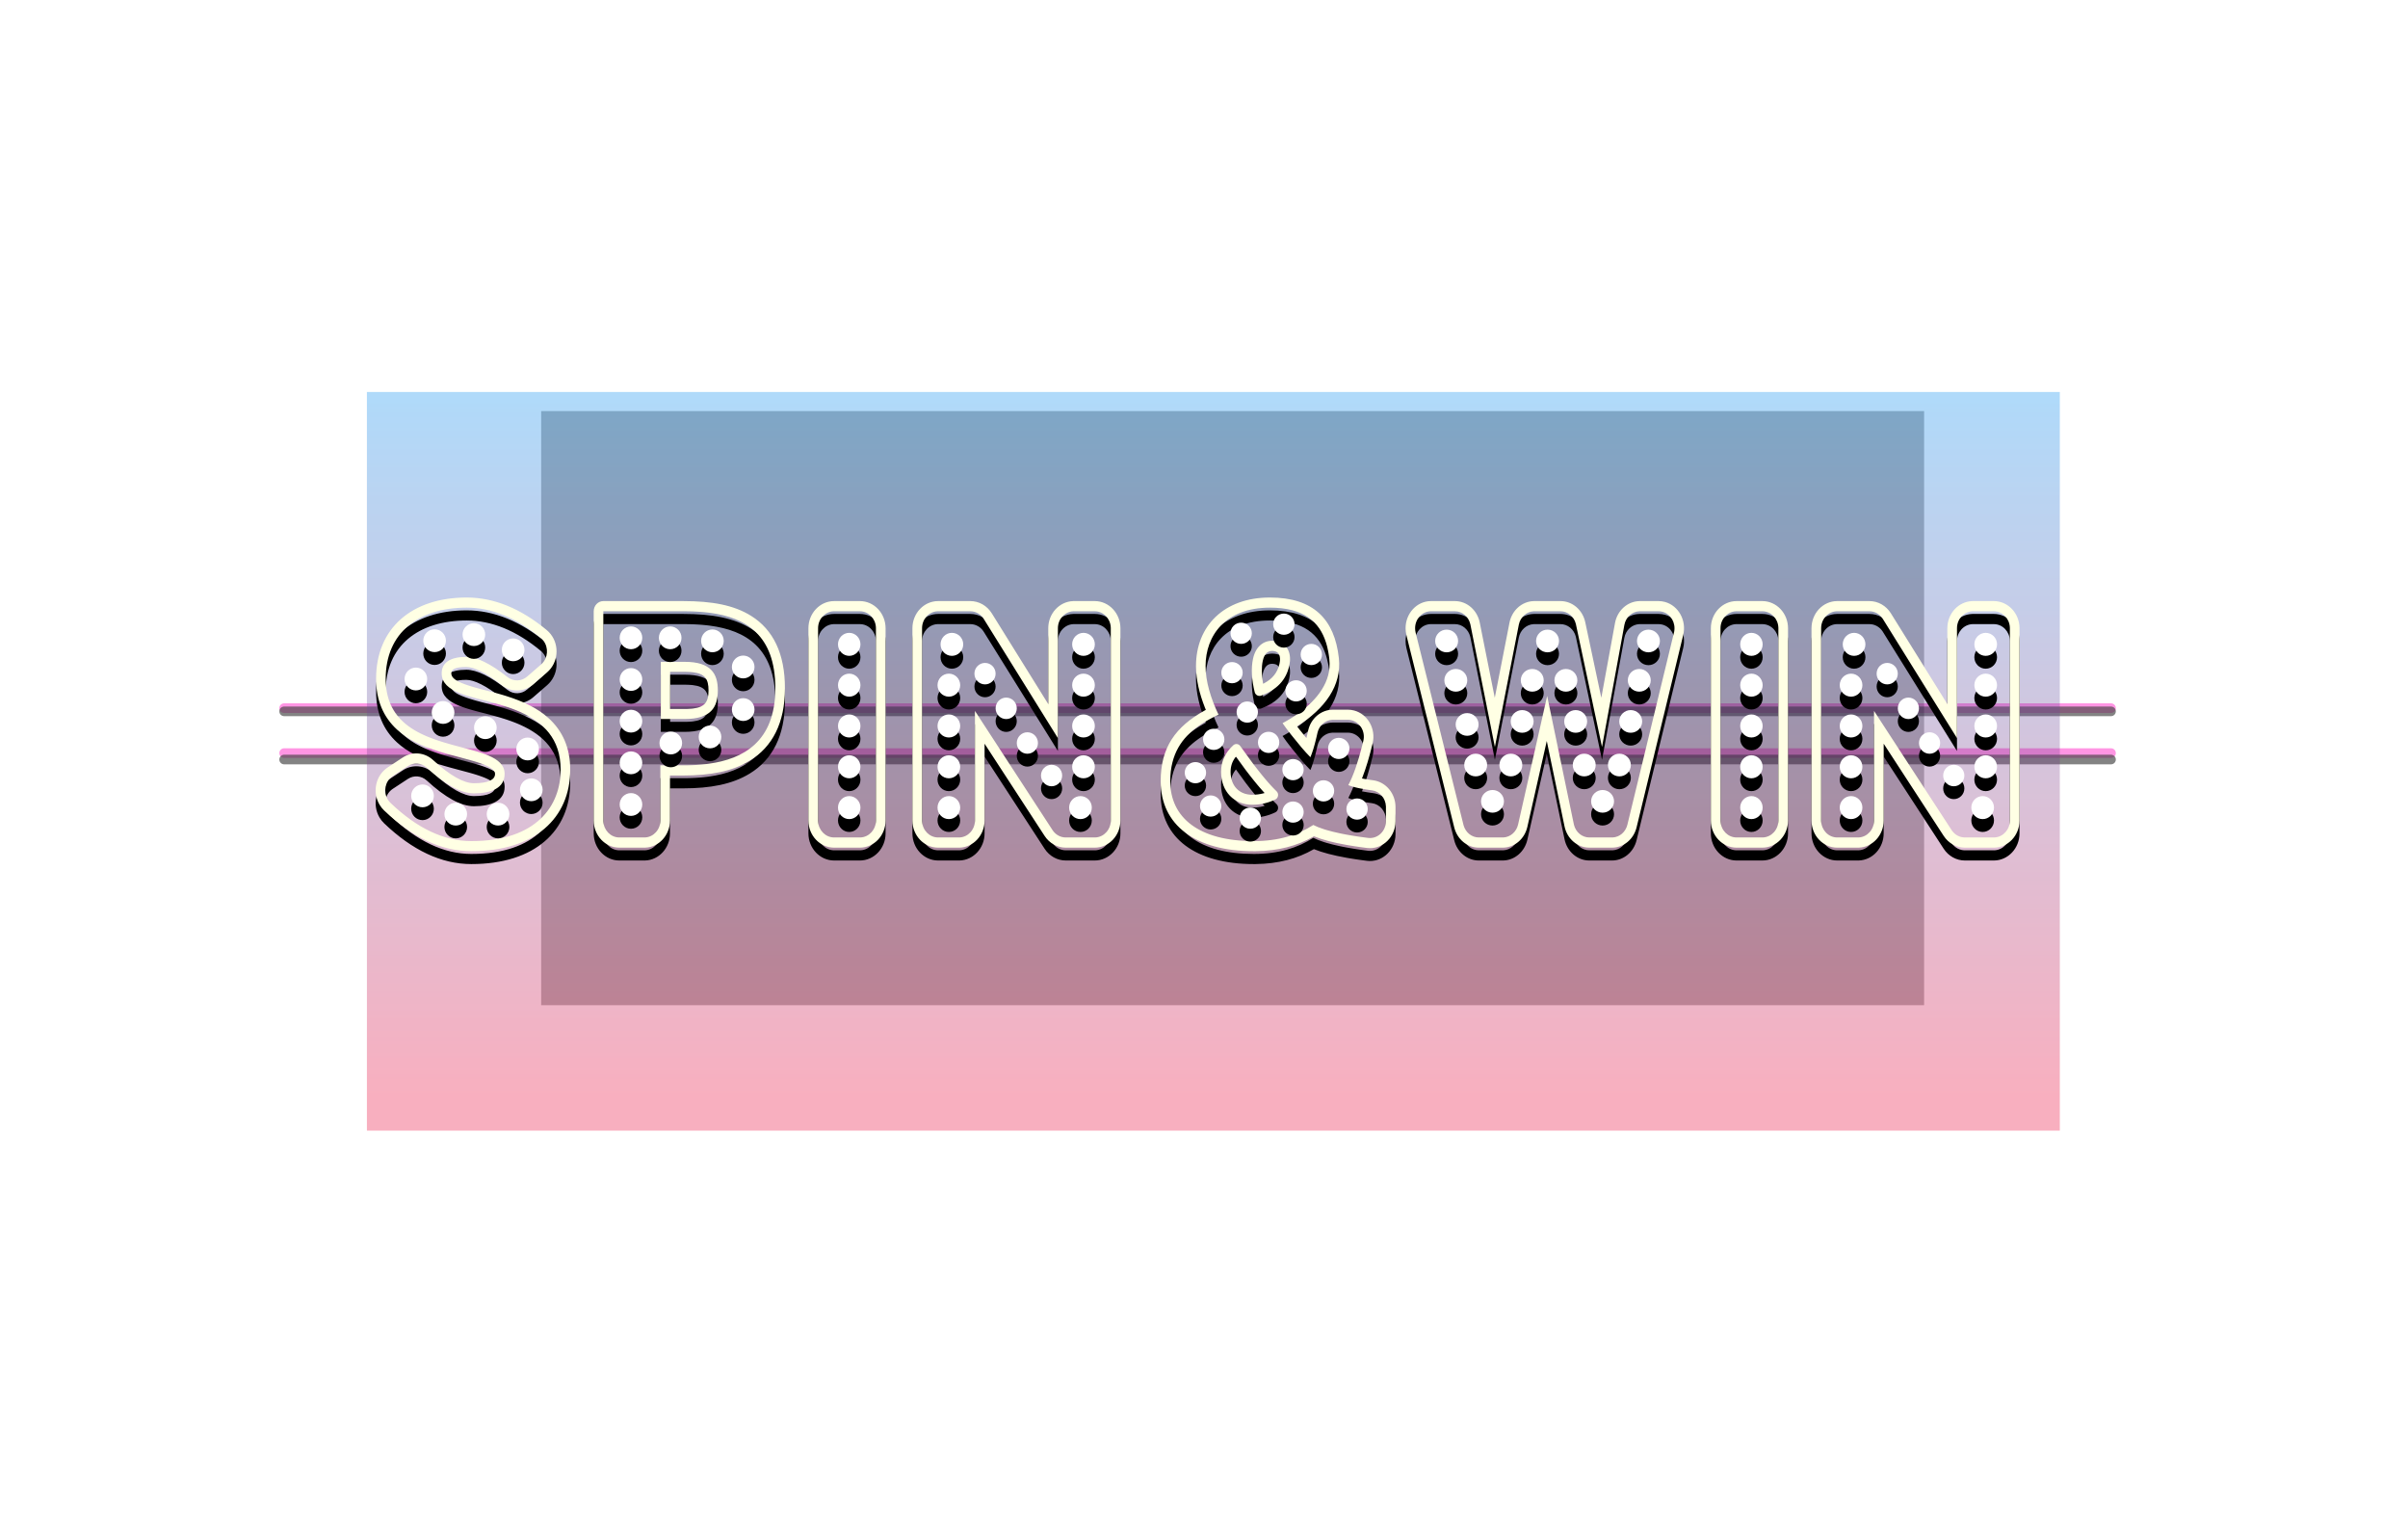 <?xml version="1.0" encoding="UTF-8"?>
<svg width="375px" height="238px" viewBox="0 0 375 238" version="1.1" xmlns="http://www.w3.org/2000/svg" xmlns:xlink="http://www.w3.org/1999/xlink">
    <title>Group 2</title>
    <defs>
        <filter x="-28.3%" y="-66.0%" width="156.7%" height="231.9%" filterUnits="objectBoundingBox" id="filter-1">
            <feGaussianBlur stdDeviation="20.341" in="SourceGraphic"></feGaussianBlur>
        </filter>
        <linearGradient x1="50%" y1="0.837%" x2="50%" y2="95.17%" id="linearGradient-2">
            <stop stop-color="#0188EE" offset="0%"></stop>
            <stop stop-color="#E90033" offset="100%"></stop>
        </linearGradient>
        <filter x="-23.1%" y="-53.1%" width="146.3%" height="206.1%" filterUnits="objectBoundingBox" id="filter-3">
            <feGaussianBlur stdDeviation="20.341" in="SourceGraphic"></feGaussianBlur>
        </filter>
        <path d="M29.18,32 C20.672,32 15.071,36.743 15.071,44.651 C15.071,48 16.204,50.614 18.323,52.557 C19.982,54.078 22.096,55.105 24.979,55.999 L25.294,56.095 L25.821,56.251 L26.443,56.427 L26.796,56.524 L28.81,57.064 L29.375,57.215 L29.73,57.313 L30.227,57.457 L30.536,57.55 L30.969,57.688 L31.363,57.823 L31.606,57.911 L31.832,57.998 L32.044,58.084 C32.077,58.098 32.111,58.113 32.143,58.127 L32.332,58.212 L32.506,58.296 L32.666,58.38 L32.811,58.463 C33.366,58.794 33.594,59.117 33.594,59.464 C33.594,60.346 32.591,60.915 30.298,60.915 C28.741,60.915 26.592,59.743 23.943,57.304 C22.625,56.091 20.714,55.929 19.231,56.904 L16.878,58.452 C15.013,59.678 14.44,62.272 15.6,64.245 C15.795,64.578 16.034,64.88 16.309,65.143 C20.708,69.355 25.246,71.5 29.896,71.5 C39.813,71.5 45.302,66.313 45.302,58.801 C45.302,55.405 44.107,52.737 41.891,50.747 C40.218,49.245 38.093,48.202 35.293,47.324 L34.818,47.179 L34.196,46.997 L33.605,46.833 L32.778,46.615 L31.496,46.288 L30.934,46.138 L30.583,46.041 L30.25,45.945 L29.935,45.851 L29.637,45.758 L29.356,45.667 L29.093,45.577 L28.845,45.487 L28.614,45.399 L28.398,45.312 L28.198,45.225 L28.012,45.138 C27.983,45.124 27.953,45.109 27.925,45.095 L27.761,45.009 C27.709,44.98 27.659,44.952 27.612,44.923 L27.476,44.837 C26.98,44.507 26.779,44.173 26.779,43.8 C26.779,43.189 27.326,42.821 29.135,42.821 C30.351,42.821 32.224,43.74 34.643,45.647 C36.109,46.802 38.13,46.752 39.543,45.525 L41.72,43.636 C43.417,42.161 43.664,39.511 42.27,37.715 C42.086,37.478 41.878,37.263 41.65,37.074 C37.592,33.709 33.426,32 29.18,32 Z M29.18,33.577 C33.071,33.577 36.921,35.157 40.73,38.315 C40.872,38.433 41.002,38.568 41.117,38.716 C41.963,39.805 41.843,41.398 40.865,42.333 L40.773,42.416 L38.597,44.306 C37.714,45.073 36.45,45.104 35.534,44.382 C32.88,42.29 30.747,41.244 29.135,41.244 C26.585,41.244 25.287,42.143 25.287,43.8 C25.287,45.305 26.381,46.192 28.041,46.862 L28.316,46.969 L28.599,47.072 C28.647,47.089 28.696,47.106 28.744,47.123 L29.041,47.222 L29.346,47.318 L29.818,47.459 L30.142,47.551 L30.807,47.732 L31.311,47.863 L32.141,48.074 L32.99,48.296 L33.678,48.485 L34.197,48.633 L34.544,48.737 L35.065,48.899 L35.411,49.012 L35.756,49.129 L36.1,49.251 L36.442,49.378 C36.498,49.4 36.555,49.422 36.612,49.444 L36.95,49.578 L37.285,49.719 L37.617,49.865 C41.024,51.407 43.811,53.931 43.811,58.801 C43.811,64.386 40.097,69.923 29.896,69.923 C25.647,69.923 21.452,67.939 17.31,63.973 C17.138,63.809 16.989,63.62 16.867,63.412 C16.163,62.214 16.48,60.65 17.567,59.859 L17.665,59.791 L20.019,58.244 C20.946,57.634 22.14,57.736 22.963,58.494 C25.858,61.16 28.303,62.493 30.298,62.493 C33.028,62.493 35.086,61.641 35.086,59.464 C35.086,58.098 34.09,57.25 32.566,56.601 L32.3,56.492 C32.209,56.456 32.117,56.421 32.023,56.386 L31.738,56.284 L31.443,56.184 L31.141,56.087 L30.83,55.992 L30.351,55.852 L29.857,55.716 L27.511,55.089 L26.825,54.902 L26.48,54.805 C26.223,54.732 25.965,54.657 25.708,54.58 L25.244,54.437 L24.781,54.287 L24.474,54.184 L24.168,54.077 L23.864,53.966 L23.562,53.852 L23.262,53.733 C23.212,53.713 23.163,53.693 23.113,53.673 L22.817,53.547 L22.524,53.418 L22.235,53.283 L21.949,53.143 C21.901,53.12 21.854,53.096 21.807,53.071 L21.527,52.924 C21.434,52.873 21.343,52.822 21.252,52.77 L20.981,52.611 C18.431,51.069 16.562,48.701 16.562,44.651 C16.562,37.505 21.663,33.577 29.18,33.577 Z M62.884,32.556 C67.406,32.556 70.802,33.184 73.484,34.865 C76.911,37.014 78.739,40.735 78.739,46.135 C78.739,51.51 76.798,55.247 73.25,57.414 C70.531,59.073 67.126,59.713 62.884,59.713 L60.835,59.713 L60.835,66.714 C60.835,69.006 59.116,70.872 56.971,70.942 L56.847,70.944 L52.948,70.944 C50.745,70.944 48.959,69.05 48.959,66.714 L48.959,34.143 C48.959,33.267 49.629,32.556 50.455,32.556 Z M62.884,34.143 L50.455,34.143 L50.455,66.714 L50.457,66.828 C50.514,68.235 51.607,69.357 52.948,69.357 L56.847,69.357 L56.955,69.355 C58.281,69.295 59.339,68.135 59.339,66.714 L59.339,58.127 L63.08,58.126 L63.473,58.122 L63.869,58.114 L64.267,58.101 C64.334,58.099 64.4,58.096 64.467,58.093 L64.867,58.072 L65.068,58.06 L65.47,58.031 L65.872,57.996 C65.939,57.99 66.006,57.983 66.073,57.976 L66.475,57.932 L66.876,57.88 C72.217,57.145 77.243,54.472 77.243,46.135 C77.243,37.797 72.591,35.125 67.1,34.389 L66.687,34.338 L66.166,34.283 L66.062,34.273 L65.642,34.238 C65.572,34.233 65.502,34.228 65.431,34.223 L65.009,34.197 L64.797,34.186 L64.373,34.168 L63.948,34.155 L63.31,34.145 L62.884,34.143 Z M63.152,42.014 C67.201,42.014 68.29,43.841 68.29,46.465 C68.29,49.088 67.201,50.915 63.152,50.915 L59.408,50.915 L59.408,42.014 L63.152,42.014 Z M63.152,43.576 L60.859,43.576 L60.859,49.354 L63.309,49.353 L63.609,49.347 C63.804,49.34 63.988,49.33 64.161,49.315 L64.414,49.288 C66.293,49.061 66.839,48.223 66.839,46.465 C66.839,44.706 66.293,43.868 64.414,43.641 L64.161,43.615 C63.988,43.6 63.804,43.589 63.609,43.583 L63.309,43.577 L63.152,43.576 Z M90.407,32.556 L86.401,32.556 C84.189,32.556 82.396,34.45 82.396,36.786 L82.396,66.714 C82.396,69.05 84.189,70.944 86.401,70.944 L90.407,70.944 C92.619,70.944 94.412,69.05 94.412,66.714 L94.412,36.786 C94.412,34.45 92.619,32.556 90.407,32.556 Z M90.407,34.143 C91.753,34.143 92.851,35.265 92.908,36.672 L92.91,36.786 L92.91,66.714 C92.91,68.135 91.848,69.295 90.515,69.355 L90.407,69.357 L86.401,69.357 C85.055,69.357 83.957,68.235 83.9,66.828 L83.898,66.714 L83.898,36.786 C83.898,35.365 84.961,34.205 86.293,34.145 L86.401,34.143 L90.407,34.143 Z M107.611,32.556 L102.593,32.556 C100.383,32.556 98.592,34.45 98.592,36.786 L98.592,66.714 C98.592,69.05 100.383,70.944 102.593,70.944 L105.828,70.944 L105.953,70.942 C108.105,70.872 109.829,69.006 109.829,66.714 L109.829,54.759 L119.176,69.112 C119.922,70.259 121.154,70.944 122.471,70.944 L126.983,70.944 C129.192,70.944 130.984,69.05 130.984,66.714 L130.984,36.786 C130.984,34.45 129.192,32.556 126.983,32.556 L123.747,32.556 L123.623,32.558 C121.471,32.628 119.746,34.494 119.746,36.786 L119.746,48.594 L110.953,34.462 C110.213,33.272 108.957,32.556 107.611,32.556 Z M107.611,34.143 C108.412,34.143 109.163,34.548 109.632,35.229 L109.7,35.333 L121.247,53.891 L121.247,36.786 C121.247,35.365 122.308,34.205 123.639,34.145 L123.747,34.143 L126.983,34.143 C128.327,34.143 129.424,35.265 129.481,36.672 L129.483,36.786 L129.483,66.714 C129.483,68.135 128.422,69.295 127.091,69.355 L126.983,69.357 L122.471,69.357 C121.689,69.357 120.955,68.971 120.484,68.318 L120.411,68.213 L108.329,49.656 L108.329,66.714 C108.329,68.135 107.268,69.295 105.937,69.355 L105.828,69.357 L102.593,69.357 C101.248,69.357 100.151,68.235 100.094,66.828 L100.092,66.714 L100.092,36.786 C100.092,35.365 101.154,34.205 102.484,34.145 L102.593,34.143 L107.611,34.143 Z M154.264,32 C161.032,32 164.339,35.368 165.003,41.441 C165.47,45.708 162.841,49.307 158.504,52.04 L158.483,52.053 L158.672,52.295 L159.252,53.021 L159.687,53.559 L159.944,53.872 L160.016,53.583 L160.118,53.155 L160.221,52.703 C160.645,50.804 162.247,49.463 164.09,49.463 L166.407,49.463 C166.734,49.463 167.06,49.505 167.378,49.59 C169.507,50.158 170.798,52.444 170.262,54.697 C169.766,56.778 169.236,58.548 168.665,60.014 L168.601,60.174 L168.84,60.219 C169.033,60.255 169.238,60.29 169.453,60.325 L169.898,60.392 L170.131,60.425 L170.34,60.453 C172.331,60.716 173.824,62.506 173.824,64.628 L173.824,66.815 C173.824,66.982 173.815,67.148 173.797,67.313 C173.537,69.62 171.559,71.267 169.378,70.993 L168.703,70.904 L168.05,70.813 C167.835,70.782 167.625,70.751 167.418,70.719 L166.807,70.621 L166.218,70.521 C164.098,70.145 162.408,69.702 161.135,69.182 L161.117,69.175 L161.065,69.206 C158.511,70.673 155.547,71.451 152.095,71.498 L151.759,71.5 C142.704,71.5 137.253,67.458 137.253,60.6 C137.253,55.333 139.567,52.121 144.102,49.593 L144.285,49.493 L144.131,49.11 C143.273,46.926 142.797,44.862 142.757,42.927 L142.754,42.664 C142.754,36.469 147.081,32 154.264,32 Z M154.264,33.577 C147.287,33.577 144.245,37.979 144.245,42.664 C144.245,45.077 145.05,47.68 146.258,50.236 L146.105,50.31 L145.8,50.46 L145.488,50.618 L145.179,50.779 L144.873,50.944 C144.822,50.972 144.772,51 144.721,51.029 L144.42,51.2 L144.122,51.377 L143.828,51.558 C143.683,51.65 143.539,51.744 143.397,51.84 L143.115,52.035 C140.603,53.818 138.744,56.336 138.744,60.6 C138.744,66.279 143.217,69.923 151.759,69.923 C155.606,69.923 158.603,68.976 161.018,67.414 C161.482,67.649 162.041,67.87 162.696,68.079 L163.062,68.192 C163.689,68.377 164.395,68.553 165.18,68.717 L165.661,68.815 L166.16,68.91 L166.678,69.002 L167.216,69.092 L167.772,69.179 L168.347,69.264 L168.942,69.346 L169.555,69.426 C170.917,69.598 172.154,68.568 172.316,67.127 C172.328,67.023 172.334,66.919 172.334,66.815 L172.334,64.628 L172.331,64.508 C172.277,63.234 171.362,62.178 170.156,62.019 L169.693,61.955 L169.253,61.888 C168.896,61.831 168.565,61.772 168.257,61.71 L167.901,61.634 C167.843,61.621 167.787,61.608 167.732,61.595 L167.411,61.515 C167.05,61.42 166.738,61.32 166.474,61.215 C167.259,59.729 167.986,57.647 168.656,54.966 L168.816,54.312 C169.151,52.904 168.345,51.475 167.014,51.12 C166.815,51.067 166.611,51.04 166.407,51.04 L164.09,51.04 L163.979,51.043 C162.874,51.095 161.928,51.917 161.672,53.065 L161.558,53.567 C161.539,53.648 161.52,53.729 161.501,53.808 L161.388,54.269 C161.35,54.418 161.313,54.563 161.276,54.703 L161.164,55.109 C161.146,55.175 161.128,55.239 161.109,55.303 L161,55.669 C160.854,56.139 160.711,56.536 160.571,56.861 C159.631,55.915 158.737,54.826 157.797,53.643 L157.476,53.24 C157.048,52.696 156.626,52.129 156.232,51.561 C156.284,51.533 156.335,51.505 156.387,51.477 L156.698,51.305 L157.009,51.126 L157.32,50.94 C157.424,50.878 157.528,50.814 157.631,50.749 L157.941,50.55 L158.249,50.345 C158.351,50.276 158.453,50.206 158.555,50.134 L158.857,49.917 C161.613,47.894 163.901,45.078 163.522,41.623 C163.517,41.573 163.512,41.524 163.506,41.475 L163.469,41.183 L163.427,40.894 C163.412,40.798 163.397,40.703 163.38,40.608 L163.328,40.326 C163.292,40.139 163.252,39.954 163.208,39.772 L163.14,39.501 C163.116,39.411 163.091,39.322 163.065,39.233 L162.984,38.97 C161.966,35.794 159.552,33.577 154.264,33.577 Z M148.561,55.001 C148.885,54.706 149.379,54.759 149.639,55.116 L151.633,57.86 L151.997,58.334 L152.513,58.996 L152.84,59.407 L153.155,59.796 L153.46,60.163 L153.756,60.512 L154.045,60.844 L154.329,61.16 C154.376,61.212 154.422,61.263 154.469,61.313 L154.747,61.61 L155.025,61.895 C155.117,61.988 155.209,62.08 155.302,62.17 C155.689,62.548 155.586,63.218 155.105,63.449 C153.965,63.997 152.75,64.268 151.499,64.268 C148.717,64.268 146.657,62.236 146.657,59.141 C146.657,57.487 147.312,56.141 148.561,55.001 Z M148.973,56.771 L148.898,56.866 C148.389,57.537 148.142,58.272 148.142,59.141 C148.142,61.353 149.518,62.709 151.499,62.709 C152.093,62.709 152.676,62.637 153.242,62.489 L153.437,62.436 L153.306,62.293 C153.256,62.239 153.206,62.183 153.156,62.127 L152.851,61.784 C152.8,61.726 152.748,61.667 152.697,61.607 L152.383,61.238 C152.33,61.175 152.276,61.111 152.223,61.046 L151.895,60.647 L151.556,60.225 L151.203,59.778 C151.143,59.702 151.083,59.624 151.021,59.545 L150.646,59.058 L150.463,58.819 L148.973,56.771 Z M151.629,41.553 C152.094,39.366 153.615,38.445 155.34,38.812 C157.077,39.181 157.662,40.814 157.29,42.562 C156.797,44.881 155.319,46.361 152.918,47.272 C152.486,47.436 152.012,47.186 151.898,46.733 C151.418,44.823 151.313,43.041 151.629,41.553 Z M155.011,40.361 C154.098,40.167 153.425,40.574 153.149,41.876 C152.941,42.854 152.957,44.036 153.19,45.334 L153.207,45.43 L153.385,45.338 C154.651,44.654 155.412,43.723 155.734,42.4 L155.771,42.239 C155.984,41.239 155.723,40.513 155.011,40.361 Z M183.074,32.556 L179.346,32.556 C177.162,32.556 175.392,34.45 175.392,36.786 C175.392,37.154 175.437,37.52 175.525,37.875 L182.973,67.802 C183.434,69.654 185.002,70.944 186.795,70.944 L190.513,70.944 L190.64,70.942 C192.412,70.881 193.937,69.562 194.357,67.708 L197.38,54.339 L200.145,67.632 C200.547,69.567 202.152,70.944 204.005,70.944 L207.54,70.944 C209.342,70.944 210.916,69.641 211.368,67.776 L218.627,37.849 C219.176,35.587 217.907,33.279 215.793,32.692 C215.468,32.602 215.135,32.556 214.8,32.556 L211.887,32.556 L211.759,32.559 C209.923,32.622 208.362,34.033 208.006,35.973 L205.874,47.611 L203.373,35.848 C202.963,33.923 201.363,32.556 199.517,32.556 L195.444,32.556 L195.317,32.559 C193.5,32.62 191.949,34.004 191.574,35.919 L189.283,47.613 L186.941,35.901 C186.551,33.95 184.939,32.556 183.074,32.556 Z M183.074,34.143 C184.202,34.143 185.182,34.959 185.465,36.116 L185.491,36.233 L189.299,55.271 L193.025,36.244 C193.257,35.059 194.21,34.2 195.332,34.145 L195.444,34.143 L199.517,34.143 C200.633,34.143 201.606,34.942 201.9,36.085 L201.927,36.2 L205.982,55.271 L209.462,36.278 C209.682,35.076 210.643,34.199 211.777,34.145 L211.887,34.143 L214.8,34.143 C215.009,34.143 215.218,34.171 215.42,34.227 C216.706,34.584 217.492,35.96 217.217,37.336 L217.192,37.45 L209.933,67.378 C209.659,68.505 208.731,69.303 207.652,69.355 L207.54,69.357 L204.005,69.357 C202.884,69.357 201.909,68.552 201.619,67.404 L201.593,67.288 L197.441,47.324 L192.915,67.335 C192.656,68.482 191.72,69.301 190.627,69.355 L190.513,69.357 L186.795,69.357 C185.712,69.357 184.76,68.604 184.437,67.508 L184.406,67.394 L176.958,37.466 C176.903,37.245 176.875,37.016 176.875,36.786 C176.875,35.365 177.924,34.205 179.239,34.145 L179.346,34.143 L183.074,34.143 Z M230.946,32.556 L226.94,32.556 C224.728,32.556 222.935,34.45 222.935,36.786 L222.935,66.714 C222.935,69.05 224.728,70.944 226.94,70.944 L230.946,70.944 C233.158,70.944 234.951,69.05 234.951,66.714 L234.951,36.786 C234.951,34.45 233.158,32.556 230.946,32.556 Z M230.946,34.143 C232.292,34.143 233.39,35.265 233.447,36.672 L233.449,36.786 L233.449,66.714 C233.449,68.135 232.386,69.295 231.054,69.355 L230.946,69.357 L226.94,69.357 C225.594,69.357 224.496,68.235 224.439,66.828 L224.437,66.714 L224.437,36.786 C224.437,35.365 225.499,34.205 226.832,34.145 L226.94,34.143 L230.946,34.143 Z M247.627,32.556 L242.609,32.556 C240.399,32.556 238.608,34.45 238.608,36.786 L238.608,66.714 C238.608,69.05 240.399,70.944 242.609,70.944 L245.845,70.944 L245.969,70.942 C248.121,70.872 249.846,69.006 249.846,66.714 L249.846,54.759 L259.192,69.112 C259.938,70.259 261.171,70.944 262.487,70.944 L266.999,70.944 C269.209,70.944 271,69.05 271,66.714 L271,36.786 C271,34.45 269.209,32.556 266.999,32.556 L263.763,32.556 L263.639,32.558 C261.487,32.628 259.763,34.494 259.763,36.786 L259.763,48.594 L250.97,34.462 C250.23,33.272 248.974,32.556 247.627,32.556 Z M247.627,34.143 C248.429,34.143 249.179,34.548 249.648,35.229 L249.716,35.333 L261.263,53.891 L261.263,36.786 C261.263,35.365 262.324,34.205 263.655,34.145 L263.763,34.143 L266.999,34.143 C268.344,34.143 269.441,35.265 269.497,36.672 L269.5,36.786 L269.5,66.714 C269.5,68.135 268.438,69.295 267.108,69.355 L266.999,69.357 L262.487,69.357 C261.706,69.357 260.971,68.971 260.5,68.318 L260.428,68.213 L248.345,49.656 L248.345,66.714 C248.345,68.135 247.284,69.295 245.953,69.355 L245.845,69.357 L242.609,69.357 C241.264,69.357 240.168,68.235 240.111,66.828 L240.108,66.714 L240.108,36.786 C240.108,35.365 241.17,34.205 242.501,34.145 L242.609,34.143 L247.627,34.143 Z" id="path-4"></path>
        <filter x="-3.7%" y="-21.5%" width="107.4%" height="148.1%" filterUnits="objectBoundingBox" id="filter-5">
            <feOffset dx="0" dy="1" in="SourceAlpha" result="shadowOffsetOuter1"></feOffset>
            <feGaussianBlur stdDeviation="1" in="shadowOffsetOuter1" result="shadowBlurOuter1"></feGaussianBlur>
            <feColorMatrix values="0 0 0 0 0   0 0 0 0 0   0 0 0 0 0  0 0 0 0.5 0" type="matrix" in="shadowBlurOuter1" result="shadowMatrixOuter1"></feColorMatrix>
            <feMorphology radius="1" operator="dilate" in="SourceAlpha" result="shadowSpreadOuter2"></feMorphology>
            <feOffset dx="0" dy="1" in="shadowSpreadOuter2" result="shadowOffsetOuter2"></feOffset>
            <feGaussianBlur stdDeviation="2" in="shadowOffsetOuter2" result="shadowBlurOuter2"></feGaussianBlur>
            <feColorMatrix values="0 0 0 0 1   0 0 0 0 0.931   0 0 0 0 0.636  0 0 0 0.5 0" type="matrix" in="shadowBlurOuter2" result="shadowMatrixOuter2"></feColorMatrix>
            <feMerge>
                <feMergeNode in="shadowMatrixOuter1"></feMergeNode>
                <feMergeNode in="shadowMatrixOuter2"></feMergeNode>
            </feMerge>
        </filter>
        <path d="M88.75,47.437 C89.716,47.437 90.5,46.635 90.5,45.646 C90.5,44.656 89.716,43.854 88.75,43.854 C87.784,43.854 87,44.656 87,45.646 C87,46.635 87.784,47.437 88.75,47.437 Z M88.75,41.083 C89.716,41.083 90.5,40.281 90.5,39.292 C90.5,38.302 89.716,37.5 88.75,37.5 C87.784,37.5 87,38.302 87,39.292 C87,40.281 87.784,41.083 88.75,41.083 Z M88.75,66.5 C89.716,66.5 90.5,65.698 90.5,64.708 C90.5,63.719 89.716,62.917 88.75,62.917 C87.784,62.917 87,63.719 87,64.708 C87,65.698 87.784,66.5 88.75,66.5 Z M88.75,60.146 C89.716,60.146 90.5,59.344 90.5,58.354 C90.5,57.365 89.716,56.563 88.75,56.563 C87.784,56.563 87,57.365 87,58.354 C87,59.344 87.784,60.146 88.75,60.146 Z M88.75,53.792 C89.716,53.792 90.5,52.989 90.5,52 C90.5,51.011 89.716,50.208 88.75,50.208 C87.784,50.208 87,51.011 87,52 C87,52.989 87.784,53.792 88.75,53.792 Z" id="path-6"></path>
        <filter x="-271.4%" y="-29.3%" width="642.9%" height="165.5%" filterUnits="objectBoundingBox" id="filter-7">
            <feOffset dx="0" dy="1" in="SourceAlpha" result="shadowOffsetOuter1"></feOffset>
            <feGaussianBlur stdDeviation="1" in="shadowOffsetOuter1" result="shadowBlurOuter1"></feGaussianBlur>
            <feColorMatrix values="0 0 0 0 0   0 0 0 0 0   0 0 0 0 0  0 0 0 0.5 0" type="matrix" in="shadowBlurOuter1" result="shadowMatrixOuter1"></feColorMatrix>
            <feMorphology radius="1.5" operator="dilate" in="SourceAlpha" result="shadowSpreadOuter2"></feMorphology>
            <feOffset dx="0" dy="1" in="shadowSpreadOuter2" result="shadowOffsetOuter2"></feOffset>
            <feGaussianBlur stdDeviation="1.5" in="shadowOffsetOuter2" result="shadowBlurOuter2"></feGaussianBlur>
            <feColorMatrix values="0 0 0 0 1   0 0 0 0 0.931   0 0 0 0 0.636  0 0 0 0.5 0" type="matrix" in="shadowBlurOuter2" result="shadowMatrixOuter2"></feColorMatrix>
            <feMerge>
                <feMergeNode in="shadowMatrixOuter1"></feMergeNode>
                <feMergeNode in="shadowMatrixOuter2"></feMergeNode>
            </feMerge>
        </filter>
        <path d="M54.762,46.539 C55.735,46.539 56.523,45.744 56.523,44.763 C56.523,43.782 55.735,42.987 54.762,42.987 C53.789,42.987 53,43.782 53,44.763 C53,45.744 53.789,46.539 54.762,46.539 Z M54.762,40.051 C55.735,40.051 56.523,39.256 56.523,38.276 C56.523,37.295 55.735,36.5 54.762,36.5 C53.789,36.5 53,37.295 53,38.276 C53,39.256 53.789,40.051 54.762,40.051 Z M54.762,66 C55.735,66 56.523,65.205 56.523,64.224 C56.523,63.244 55.735,62.449 54.762,62.449 C53.789,62.449 53,63.244 53,64.224 C53,65.205 53.789,66 54.762,66 Z M54.762,59.513 C55.735,59.513 56.523,58.718 56.523,57.737 C56.523,56.756 55.735,55.961 54.762,55.961 C53.789,55.961 53,56.756 53,57.737 C53,58.718 53.789,59.513 54.762,59.513 Z M54.762,53.026 C55.735,53.026 56.523,52.231 56.523,51.25 C56.523,50.269 55.735,49.474 54.762,49.474 C53.789,49.474 53,50.269 53,51.25 C53,52.231 53.789,53.026 54.762,53.026 Z M60.869,40.051 C61.842,40.051 62.631,39.256 62.631,38.276 C62.631,37.295 61.842,36.5 60.869,36.5 C59.896,36.5 59.107,37.295 59.107,38.276 C59.107,39.256 59.896,40.051 60.869,40.051 Z M67.446,40.525 C68.419,40.525 69.208,39.73 69.208,38.749 C69.208,37.769 68.419,36.974 67.446,36.974 C66.473,36.974 65.685,37.769 65.685,38.749 C65.685,39.73 66.473,40.525 67.446,40.525 Z M72.238,44.592 C73.211,44.592 74,43.797 74,42.816 C74,41.835 73.211,41.04 72.238,41.04 C71.265,41.04 70.477,41.835 70.477,42.816 C70.477,43.797 71.265,44.592 72.238,44.592 Z M72.238,51.221 C73.211,51.221 74,50.426 74,49.445 C74,48.464 73.211,47.669 72.238,47.669 C71.265,47.669 70.477,48.464 70.477,49.445 C70.477,50.426 71.265,51.221 72.238,51.221 Z M67.07,55.482 C68.043,55.482 68.832,54.687 68.832,53.707 C68.832,52.726 68.043,51.931 67.07,51.931 C66.097,51.931 65.309,52.726 65.309,53.707 C65.309,54.687 66.097,55.482 67.07,55.482 Z M60.963,56.429 C61.936,56.429 62.725,55.634 62.725,54.654 C62.725,53.673 61.936,52.878 60.963,52.878 C59.99,52.878 59.201,53.673 59.201,54.654 C59.201,55.634 59.99,56.429 60.963,56.429 Z" id="path-8"></path>
        <filter x="-45.2%" y="-28.8%" width="190.5%" height="164.4%" filterUnits="objectBoundingBox" id="filter-9">
            <feOffset dx="0" dy="1" in="SourceAlpha" result="shadowOffsetOuter1"></feOffset>
            <feGaussianBlur stdDeviation="1" in="shadowOffsetOuter1" result="shadowBlurOuter1"></feGaussianBlur>
            <feColorMatrix values="0 0 0 0 0   0 0 0 0 0   0 0 0 0 0  0 0 0 0.5 0" type="matrix" in="shadowBlurOuter1" result="shadowMatrixOuter1"></feColorMatrix>
            <feMorphology radius="1.5" operator="dilate" in="SourceAlpha" result="shadowSpreadOuter2"></feMorphology>
            <feOffset dx="0" dy="1" in="shadowSpreadOuter2" result="shadowOffsetOuter2"></feOffset>
            <feGaussianBlur stdDeviation="1.5" in="shadowOffsetOuter2" result="shadowBlurOuter2"></feGaussianBlur>
            <feColorMatrix values="0 0 0 0 1   0 0 0 0 0.931   0 0 0 0 0.636  0 0 0 0.5 0" type="matrix" in="shadowBlurOuter2" result="shadowMatrixOuter2"></feColorMatrix>
            <feMerge>
                <feMergeNode in="shadowMatrixOuter1"></feMergeNode>
                <feMergeNode in="shadowMatrixOuter2"></feMergeNode>
            </feMerge>
        </filter>
        <path d="M30.297,39.553 C29.323,39.553 28.533,38.757 28.533,37.776 C28.533,36.795 29.323,36 30.297,36 C31.271,36 32.061,36.795 32.061,37.776 C32.061,38.757 31.271,39.553 30.297,39.553 Z M36.413,41.921 C35.439,41.921 34.649,41.126 34.649,40.145 C34.649,39.164 35.439,38.368 36.413,38.368 C37.387,38.368 38.177,39.164 38.177,40.145 C38.177,41.126 37.387,41.921 36.413,41.921 Z M39.236,63.711 C38.261,63.711 37.472,62.915 37.472,61.934 C37.472,60.953 38.261,60.158 39.236,60.158 C40.21,60.158 41,60.953 41,61.934 C41,62.915 40.21,63.711 39.236,63.711 Z M34.061,67.5 C33.086,67.5 32.296,66.705 32.296,65.724 C32.296,64.743 33.086,63.947 34.061,63.947 C35.035,63.947 35.825,64.743 35.825,65.724 C35.825,66.705 35.035,67.5 34.061,67.5 Z M27.474,67.5 C26.5,67.5 25.71,66.705 25.71,65.724 C25.71,64.743 26.5,63.947 27.474,63.947 C28.449,63.947 29.239,64.743 29.239,65.724 C29.239,66.705 28.449,67.5 27.474,67.5 Z M22.299,64.658 C21.325,64.658 20.535,63.863 20.535,62.882 C20.535,61.901 21.325,61.105 22.299,61.105 C23.274,61.105 24.063,61.901 24.063,62.882 C24.063,63.863 23.274,64.658 22.299,64.658 Z M24.181,40.5 C23.207,40.5 22.417,39.705 22.417,38.724 C22.417,37.743 23.207,36.947 24.181,36.947 C25.155,36.947 25.945,37.743 25.945,38.724 C25.945,39.705 25.155,40.5 24.181,40.5 Z M21.264,46.463 C20.29,46.463 19.5,45.668 19.5,44.687 C19.5,43.706 20.29,42.91 21.264,42.91 C22.239,42.91 23.028,43.706 23.028,44.687 C23.028,45.668 22.239,46.463 21.264,46.463 Z M25.498,51.673 C24.524,51.673 23.734,50.878 23.734,49.897 C23.734,48.916 24.524,48.121 25.498,48.121 C26.473,48.121 27.263,48.916 27.263,49.897 C27.263,50.878 26.473,51.673 25.498,51.673 Z M32.085,54.042 C31.11,54.042 30.321,53.247 30.321,52.265 C30.321,51.284 31.11,50.489 32.085,50.489 C33.059,50.489 33.849,51.284 33.849,52.265 C33.849,53.247 33.059,54.042 32.085,54.042 Z M38.671,57.358 C37.697,57.358 36.907,56.562 36.907,55.581 C36.907,54.6 37.697,53.805 38.671,53.805 C39.646,53.805 40.435,54.6 40.435,55.581 C40.435,56.562 39.646,57.358 38.671,57.358 Z" id="path-10"></path>
        <filter x="-44.2%" y="-27.0%" width="188.4%" height="160.3%" filterUnits="objectBoundingBox" id="filter-11">
            <feOffset dx="0" dy="1" in="SourceAlpha" result="shadowOffsetOuter1"></feOffset>
            <feGaussianBlur stdDeviation="1" in="shadowOffsetOuter1" result="shadowBlurOuter1"></feGaussianBlur>
            <feColorMatrix values="0 0 0 0 0   0 0 0 0 0   0 0 0 0 0  0 0 0 0.5 0" type="matrix" in="shadowBlurOuter1" result="shadowMatrixOuter1"></feColorMatrix>
            <feMorphology radius="1.5" operator="dilate" in="SourceAlpha" result="shadowSpreadOuter2"></feMorphology>
            <feOffset dx="0" dy="1" in="shadowSpreadOuter2" result="shadowOffsetOuter2"></feOffset>
            <feGaussianBlur stdDeviation="1.5" in="shadowOffsetOuter2" result="shadowBlurOuter2"></feGaussianBlur>
            <feColorMatrix values="0 0 0 0 1   0 0 0 0 0.931   0 0 0 0 0.636  0 0 0 0.5 0" type="matrix" in="shadowBlurOuter2" result="shadowMatrixOuter2"></feColorMatrix>
            <feMerge>
                <feMergeNode in="shadowMatrixOuter1"></feMergeNode>
                <feMergeNode in="shadowMatrixOuter2"></feMergeNode>
            </feMerge>
        </filter>
        <path d="M229.25,47.437 C230.216,47.437 231,46.635 231,45.646 C231,44.656 230.216,43.854 229.25,43.854 C228.284,43.854 227.5,44.656 227.5,45.646 C227.5,46.635 228.284,47.437 229.25,47.437 Z M229.25,41.083 C230.216,41.083 231,40.281 231,39.292 C231,38.302 230.216,37.5 229.25,37.5 C228.284,37.5 227.5,38.302 227.5,39.292 C227.5,40.281 228.284,41.083 229.25,41.083 Z M229.25,66.5 C230.216,66.5 231,65.698 231,64.708 C231,63.719 230.216,62.917 229.25,62.917 C228.284,62.917 227.5,63.719 227.5,64.708 C227.5,65.698 228.284,66.5 229.25,66.5 Z M229.25,60.146 C230.216,60.146 231,59.344 231,58.354 C231,57.365 230.216,56.563 229.25,56.563 C228.284,56.563 227.5,57.365 227.5,58.354 C227.5,59.344 228.284,60.146 229.25,60.146 Z M229.25,53.792 C230.216,53.792 231,52.989 231,52 C231,51.011 230.216,50.208 229.25,50.208 C228.284,50.208 227.5,51.011 227.5,52 C227.5,52.989 228.284,53.792 229.25,53.792 Z" id="path-12"></path>
        <filter x="-271.4%" y="-29.3%" width="642.9%" height="165.5%" filterUnits="objectBoundingBox" id="filter-13">
            <feOffset dx="0" dy="1" in="SourceAlpha" result="shadowOffsetOuter1"></feOffset>
            <feGaussianBlur stdDeviation="1" in="shadowOffsetOuter1" result="shadowBlurOuter1"></feGaussianBlur>
            <feColorMatrix values="0 0 0 0 0   0 0 0 0 0   0 0 0 0 0  0 0 0 0.5 0" type="matrix" in="shadowBlurOuter1" result="shadowMatrixOuter1"></feColorMatrix>
            <feMorphology radius="1.5" operator="dilate" in="SourceAlpha" result="shadowSpreadOuter2"></feMorphology>
            <feOffset dx="0" dy="1" in="shadowSpreadOuter2" result="shadowOffsetOuter2"></feOffset>
            <feGaussianBlur stdDeviation="1.5" in="shadowOffsetOuter2" result="shadowBlurOuter2"></feGaussianBlur>
            <feColorMatrix values="0 0 0 0 1   0 0 0 0 0.931   0 0 0 0 0.636  0 0 0 0.5 0" type="matrix" in="shadowBlurOuter2" result="shadowMatrixOuter2"></feColorMatrix>
            <feMerge>
                <feMergeNode in="shadowMatrixOuter1"></feMergeNode>
                <feMergeNode in="shadowMatrixOuter2"></feMergeNode>
            </feMerge>
        </filter>
        <path d="M181.786,40.533 C182.772,40.533 183.571,39.742 183.571,38.767 C183.571,37.791 182.772,37 181.786,37 C180.799,37 180,37.791 180,38.767 C180,39.742 180.799,40.533 181.786,40.533 Z M183.214,46.657 C184.201,46.657 185,45.866 185,44.89 C185,43.915 184.201,43.124 183.214,43.124 C182.228,43.124 181.429,43.915 181.429,44.89 C181.429,45.866 182.228,46.657 183.214,46.657 Z M186.31,59.847 C187.296,59.847 188.095,59.056 188.095,58.081 C188.095,57.105 187.296,56.314 186.31,56.314 C185.323,56.314 184.524,57.105 184.524,58.081 C184.524,59.056 185.323,59.847 186.31,59.847 Z M191.786,59.847 C192.772,59.847 193.571,59.056 193.571,58.081 C193.571,57.105 192.772,56.314 191.786,56.314 C190.799,56.314 190,57.105 190,58.081 C190,59.056 190.799,59.847 191.786,59.847 Z M203.214,59.847 C204.201,59.847 205,59.056 205,58.081 C205,57.105 204.201,56.314 203.214,56.314 C202.228,56.314 201.429,57.105 201.429,58.081 C201.429,59.056 202.228,59.847 203.214,59.847 Z M208.69,59.847 C209.677,59.847 210.476,59.056 210.476,58.081 C210.476,57.105 209.677,56.314 208.69,56.314 C207.704,56.314 206.905,57.105 206.905,58.081 C206.905,59.056 207.704,59.847 208.69,59.847 Z M188.929,65.5 C189.915,65.5 190.714,64.709 190.714,63.733 C190.714,62.758 189.915,61.967 188.929,61.967 C187.942,61.967 187.143,62.758 187.143,63.733 C187.143,64.709 187.942,65.5 188.929,65.5 Z M184.976,53.529 C185.962,53.529 186.762,52.738 186.762,51.763 C186.762,50.787 185.962,49.996 184.976,49.996 C183.99,49.996 183.19,50.787 183.19,51.763 C183.19,52.738 183.99,53.529 184.976,53.529 Z M195.119,46.657 C196.105,46.657 196.905,45.866 196.905,44.89 C196.905,43.915 196.105,43.124 195.119,43.124 C194.133,43.124 193.333,43.915 193.333,44.89 C193.333,45.866 194.133,46.657 195.119,46.657 Z M197.5,40.533 C198.486,40.533 199.286,39.742 199.286,38.767 C199.286,37.791 198.486,37 197.5,37 C196.514,37 195.714,37.791 195.714,38.767 C195.714,39.742 196.514,40.533 197.5,40.533 Z M200.357,46.657 C201.343,46.657 202.143,45.866 202.143,44.89 C202.143,43.915 201.343,43.124 200.357,43.124 C199.371,43.124 198.571,43.915 198.571,44.89 C198.571,45.866 199.371,46.657 200.357,46.657 Z M193.548,53.058 C194.534,53.058 195.333,52.267 195.333,51.292 C195.333,50.316 194.534,49.525 193.548,49.525 C192.561,49.525 191.762,50.316 191.762,51.292 C191.762,52.267 192.561,53.058 193.548,53.058 Z M206.071,65.5 C207.058,65.5 207.857,64.709 207.857,63.733 C207.857,62.758 207.058,61.967 206.071,61.967 C205.085,61.967 204.286,62.758 204.286,63.733 C204.286,64.709 205.085,65.5 206.071,65.5 Z M201.881,53.058 C202.867,53.058 203.667,52.267 203.667,51.292 C203.667,50.316 202.867,49.525 201.881,49.525 C200.895,49.525 200.095,50.316 200.095,51.292 C200.095,52.267 200.895,53.058 201.881,53.058 Z M210.452,53.058 C211.439,53.058 212.238,52.267 212.238,51.292 C212.238,50.316 211.439,49.525 210.452,49.525 C209.466,49.525 208.667,50.316 208.667,51.292 C208.667,52.267 209.466,53.058 210.452,53.058 Z M211.786,46.657 C212.772,46.657 213.571,45.866 213.571,44.89 C213.571,43.915 212.772,43.124 211.786,43.124 C210.799,43.124 210,43.915 210,44.89 C210,45.866 210.799,46.657 211.786,46.657 Z M213.214,40.533 C214.201,40.533 215,39.742 215,38.767 C215,37.791 214.201,37 213.214,37 C212.228,37 211.429,37.791 211.429,38.767 C211.429,39.742 212.228,40.533 213.214,40.533 Z" id="path-14"></path>
        <filter x="-27.1%" y="-29.8%" width="154.3%" height="166.7%" filterUnits="objectBoundingBox" id="filter-15">
            <feOffset dx="0" dy="1" in="SourceAlpha" result="shadowOffsetOuter1"></feOffset>
            <feGaussianBlur stdDeviation="1" in="shadowOffsetOuter1" result="shadowBlurOuter1"></feGaussianBlur>
            <feColorMatrix values="0 0 0 0 0   0 0 0 0 0   0 0 0 0 0  0 0 0 0.5 0" type="matrix" in="shadowBlurOuter1" result="shadowMatrixOuter1"></feColorMatrix>
            <feMorphology radius="1.5" operator="dilate" in="SourceAlpha" result="shadowSpreadOuter2"></feMorphology>
            <feOffset dx="0" dy="1" in="shadowSpreadOuter2" result="shadowOffsetOuter2"></feOffset>
            <feGaussianBlur stdDeviation="1.5" in="shadowOffsetOuter2" result="shadowBlurOuter2"></feGaussianBlur>
            <feColorMatrix values="0 0 0 0 1   0 0 0 0 0.931   0 0 0 0 0.636  0 0 0 0.5 0" type="matrix" in="shadowBlurOuter2" result="shadowMatrixOuter2"></feColorMatrix>
            <feMerge>
                <feMergeNode in="shadowMatrixOuter1"></feMergeNode>
                <feMergeNode in="shadowMatrixOuter2"></feMergeNode>
            </feMerge>
        </filter>
        <path d="M156.438,37.803 C157.356,37.803 158.1,37.063 158.1,36.151 C158.1,35.239 157.356,34.5 156.438,34.5 C155.519,34.5 154.775,35.239 154.775,36.151 C154.775,37.063 155.519,37.803 156.438,37.803 Z M149.787,39.218 C150.706,39.218 151.45,38.479 151.45,37.567 C151.45,36.655 150.706,35.915 149.787,35.915 C148.869,35.915 148.125,36.655 148.125,37.567 C148.125,38.479 148.869,39.218 149.787,39.218 Z M148.363,45.352 C149.281,45.352 150.025,44.613 150.025,43.701 C150.025,42.789 149.281,42.049 148.363,42.049 C147.444,42.049 146.7,42.789 146.7,43.701 C146.7,44.613 147.444,45.352 148.363,45.352 Z M150.738,51.486 C151.656,51.486 152.4,50.747 152.4,49.835 C152.4,48.922 151.656,48.183 150.738,48.183 C149.819,48.183 149.075,48.922 149.075,49.835 C149.075,50.747 149.819,51.486 150.738,51.486 Z M154.062,56.204 C154.981,56.204 155.725,55.465 155.725,54.553 C155.725,53.641 154.981,52.901 154.062,52.901 C153.144,52.901 152.4,53.641 152.4,54.553 C152.4,55.465 153.144,56.204 154.062,56.204 Z M157.863,60.451 C158.781,60.451 159.525,59.711 159.525,58.799 C159.525,57.887 158.781,57.148 157.863,57.148 C156.944,57.148 156.2,57.887 156.2,58.799 C156.2,59.711 156.944,60.451 157.863,60.451 Z M162.613,63.754 C163.531,63.754 164.275,63.014 164.275,62.102 C164.275,61.19 163.531,60.451 162.613,60.451 C161.694,60.451 160.95,61.19 160.95,62.102 C160.95,63.014 161.694,63.754 162.613,63.754 Z M167.838,66.585 C168.756,66.585 169.5,65.845 169.5,64.933 C169.5,64.021 168.756,63.282 167.838,63.282 C166.919,63.282 166.175,64.021 166.175,64.933 C166.175,65.845 166.919,66.585 167.838,66.585 Z M164.988,57.148 C165.906,57.148 166.65,56.409 166.65,55.496 C166.65,54.584 165.906,53.845 164.988,53.845 C164.069,53.845 163.325,54.584 163.325,55.496 C163.325,56.409 164.069,57.148 164.988,57.148 Z M145.512,55.732 C146.431,55.732 147.175,54.993 147.175,54.081 C147.175,53.169 146.431,52.43 145.512,52.43 C144.594,52.43 143.85,53.169 143.85,54.081 C143.85,54.993 144.594,55.732 145.512,55.732 Z M142.662,60.923 C143.581,60.923 144.325,60.183 144.325,59.271 C144.325,58.359 143.581,57.62 142.662,57.62 C141.744,57.62 141,58.359 141,59.271 C141,60.183 141.744,60.923 142.662,60.923 Z M145.037,66.113 C145.956,66.113 146.7,65.373 146.7,64.461 C146.7,63.549 145.956,62.81 145.037,62.81 C144.119,62.81 143.375,63.549 143.375,64.461 C143.375,65.373 144.119,66.113 145.037,66.113 Z M151.213,68 C152.131,68 152.875,67.261 152.875,66.349 C152.875,65.437 152.131,64.697 151.213,64.697 C150.294,64.697 149.55,65.437 149.55,66.349 C149.55,67.261 150.294,68 151.213,68 Z M157.863,67.056 C158.781,67.056 159.525,66.317 159.525,65.405 C159.525,64.493 158.781,63.754 157.863,63.754 C156.944,63.754 156.2,64.493 156.2,65.405 C156.2,66.317 156.944,67.056 157.863,67.056 Z M158.338,48.183 C159.256,48.183 160,47.444 160,46.532 C160,45.62 159.256,44.88 158.338,44.88 C157.419,44.88 156.675,45.62 156.675,46.532 C156.675,47.444 157.419,48.183 158.338,48.183 Z M160.713,42.521 C161.631,42.521 162.375,41.782 162.375,40.87 C162.375,39.958 161.631,39.218 160.713,39.218 C159.794,39.218 159.05,39.958 159.05,40.87 C159.05,41.782 159.794,42.521 160.713,42.521 Z" id="path-16"></path>
        <filter x="-33.3%" y="-25.4%" width="166.7%" height="156.7%" filterUnits="objectBoundingBox" id="filter-17">
            <feOffset dx="0" dy="1" in="SourceAlpha" result="shadowOffsetOuter1"></feOffset>
            <feGaussianBlur stdDeviation="1" in="shadowOffsetOuter1" result="shadowBlurOuter1"></feGaussianBlur>
            <feColorMatrix values="0 0 0 0 0   0 0 0 0 0   0 0 0 0 0  0 0 0 0.5 0" type="matrix" in="shadowBlurOuter1" result="shadowMatrixOuter1"></feColorMatrix>
            <feMorphology radius="1.5" operator="dilate" in="SourceAlpha" result="shadowSpreadOuter2"></feMorphology>
            <feOffset dx="0" dy="1" in="shadowSpreadOuter2" result="shadowOffsetOuter2"></feOffset>
            <feGaussianBlur stdDeviation="1.5" in="shadowOffsetOuter2" result="shadowBlurOuter2"></feGaussianBlur>
            <feColorMatrix values="0 0 0 0 1   0 0 0 0 0.931   0 0 0 0 0.636  0 0 0 0.5 0" type="matrix" in="shadowBlurOuter2" result="shadowMatrixOuter2"></feColorMatrix>
            <feMerge>
                <feMergeNode in="shadowMatrixOuter1"></feMergeNode>
                <feMergeNode in="shadowMatrixOuter2"></feMergeNode>
            </feMerge>
        </filter>
        <path d="M125.233,47.437 C126.209,47.437 127,46.635 127,45.646 C127,44.656 126.209,43.854 125.233,43.854 C124.257,43.854 123.466,44.656 123.466,45.646 C123.466,46.635 124.257,47.437 125.233,47.437 Z M104.267,47.437 C105.243,47.437 106.034,46.635 106.034,45.646 C106.034,44.656 105.243,43.854 104.267,43.854 C103.291,43.854 102.5,44.656 102.5,45.646 C102.5,46.635 103.291,47.437 104.267,47.437 Z M125.233,41.083 C126.209,41.083 127,40.281 127,39.292 C127,38.302 126.209,37.5 125.233,37.5 C124.257,37.5 123.466,38.302 123.466,39.292 C123.466,40.281 124.257,41.083 125.233,41.083 Z M104.738,41.083 C105.714,41.083 106.505,40.281 106.505,39.292 C106.505,38.302 105.714,37.5 104.738,37.5 C103.762,37.5 102.971,38.302 102.971,39.292 C102.971,40.281 103.762,41.083 104.738,41.083 Z M124.762,66.5 C125.738,66.5 126.529,65.698 126.529,64.708 C126.529,63.719 125.738,62.917 124.762,62.917 C123.786,62.917 122.995,63.719 122.995,64.708 C122.995,65.698 123.786,66.5 124.762,66.5 Z M104.267,66.5 C105.243,66.5 106.034,65.698 106.034,64.708 C106.034,63.719 105.243,62.917 104.267,62.917 C103.291,62.917 102.5,63.719 102.5,64.708 C102.5,65.698 103.291,66.5 104.267,66.5 Z M125.233,60.146 C126.209,60.146 127,59.344 127,58.354 C127,57.365 126.209,56.563 125.233,56.563 C124.257,56.563 123.466,57.365 123.466,58.354 C123.466,59.344 124.257,60.146 125.233,60.146 Z M104.267,60.146 C105.243,60.146 106.034,59.344 106.034,58.354 C106.034,57.365 105.243,56.563 104.267,56.563 C103.291,56.563 102.5,57.365 102.5,58.354 C102.5,59.344 103.291,60.146 104.267,60.146 Z M125.233,53.792 C126.209,53.792 127,52.989 127,52 C127,51.011 126.209,50.208 125.233,50.208 C124.257,50.208 123.466,51.011 123.466,52 C123.466,52.989 124.257,53.792 125.233,53.792 Z M104.267,53.792 C105.243,53.792 106.034,52.989 106.034,52 C106.034,51.011 105.243,50.208 104.267,50.208 C103.291,50.208 102.5,51.011 102.5,52 C102.5,52.989 103.291,53.792 104.267,53.792 Z M120.263,61.388 C121.173,61.388 121.912,60.639 121.912,59.716 C121.912,58.792 121.173,58.044 120.263,58.044 C119.352,58.044 118.613,58.792 118.613,59.716 C118.613,60.639 119.352,61.388 120.263,61.388 Z M109.897,45.526 C110.808,45.526 111.546,44.778 111.546,43.854 C111.546,42.931 110.808,42.182 109.897,42.182 C108.986,42.182 108.248,42.931 108.248,43.854 C108.248,44.778 108.986,45.526 109.897,45.526 Z M113.195,50.925 C114.106,50.925 114.844,50.176 114.844,49.253 C114.844,48.329 114.106,47.581 113.195,47.581 C112.284,47.581 111.546,48.329 111.546,49.253 C111.546,50.176 112.284,50.925 113.195,50.925 Z M116.493,56.324 C117.404,56.324 118.142,55.575 118.142,54.652 C118.142,53.728 117.404,52.979 116.493,52.979 C115.583,52.979 114.844,53.728 114.844,54.652 C114.844,55.575 115.583,56.324 116.493,56.324 Z" id="path-18"></path>
        <filter x="-38.8%" y="-29.3%" width="177.6%" height="165.5%" filterUnits="objectBoundingBox" id="filter-19">
            <feOffset dx="0" dy="1" in="SourceAlpha" result="shadowOffsetOuter1"></feOffset>
            <feGaussianBlur stdDeviation="1" in="shadowOffsetOuter1" result="shadowBlurOuter1"></feGaussianBlur>
            <feColorMatrix values="0 0 0 0 0   0 0 0 0 0   0 0 0 0 0  0 0 0 0.5 0" type="matrix" in="shadowBlurOuter1" result="shadowMatrixOuter1"></feColorMatrix>
            <feMorphology radius="1.5" operator="dilate" in="SourceAlpha" result="shadowSpreadOuter2"></feMorphology>
            <feOffset dx="0" dy="1" in="shadowSpreadOuter2" result="shadowOffsetOuter2"></feOffset>
            <feGaussianBlur stdDeviation="1.5" in="shadowOffsetOuter2" result="shadowBlurOuter2"></feGaussianBlur>
            <feColorMatrix values="0 0 0 0 1   0 0 0 0 0.931   0 0 0 0 0.636  0 0 0 0.5 0" type="matrix" in="shadowBlurOuter2" result="shadowMatrixOuter2"></feColorMatrix>
            <feMerge>
                <feMergeNode in="shadowMatrixOuter1"></feMergeNode>
                <feMergeNode in="shadowMatrixOuter2"></feMergeNode>
            </feMerge>
        </filter>
        <path d="M265.733,47.437 C266.709,47.437 267.5,46.635 267.5,45.646 C267.5,44.656 266.709,43.854 265.733,43.854 C264.757,43.854 263.966,44.656 263.966,45.646 C263.966,46.635 264.757,47.437 265.733,47.437 Z M244.767,47.437 C245.743,47.437 246.534,46.635 246.534,45.646 C246.534,44.656 245.743,43.854 244.767,43.854 C243.791,43.854 243,44.656 243,45.646 C243,46.635 243.791,47.437 244.767,47.437 Z M265.733,41.083 C266.709,41.083 267.5,40.281 267.5,39.292 C267.5,38.302 266.709,37.5 265.733,37.5 C264.757,37.5 263.966,38.302 263.966,39.292 C263.966,40.281 264.757,41.083 265.733,41.083 Z M245.238,41.083 C246.214,41.083 247.005,40.281 247.005,39.292 C247.005,38.302 246.214,37.5 245.238,37.5 C244.262,37.5 243.471,38.302 243.471,39.292 C243.471,40.281 244.262,41.083 245.238,41.083 Z M265.262,66.5 C266.238,66.5 267.029,65.698 267.029,64.708 C267.029,63.719 266.238,62.917 265.262,62.917 C264.286,62.917 263.495,63.719 263.495,64.708 C263.495,65.698 264.286,66.5 265.262,66.5 Z M244.767,66.5 C245.743,66.5 246.534,65.698 246.534,64.708 C246.534,63.719 245.743,62.917 244.767,62.917 C243.791,62.917 243,63.719 243,64.708 C243,65.698 243.791,66.5 244.767,66.5 Z M265.733,60.146 C266.709,60.146 267.5,59.344 267.5,58.354 C267.5,57.365 266.709,56.563 265.733,56.563 C264.757,56.563 263.966,57.365 263.966,58.354 C263.966,59.344 264.757,60.146 265.733,60.146 Z M244.767,60.146 C245.743,60.146 246.534,59.344 246.534,58.354 C246.534,57.365 245.743,56.563 244.767,56.563 C243.791,56.563 243,57.365 243,58.354 C243,59.344 243.791,60.146 244.767,60.146 Z M265.733,53.792 C266.709,53.792 267.5,52.989 267.5,52 C267.5,51.011 266.709,50.208 265.733,50.208 C264.757,50.208 263.966,51.011 263.966,52 C263.966,52.989 264.757,53.792 265.733,53.792 Z M244.767,53.792 C245.743,53.792 246.534,52.989 246.534,52 C246.534,51.011 245.743,50.208 244.767,50.208 C243.791,50.208 243,51.011 243,52 C243,52.989 243.791,53.792 244.767,53.792 Z M260.762,61.388 C261.673,61.388 262.412,60.639 262.412,59.716 C262.412,58.792 261.673,58.044 260.762,58.044 C259.852,58.044 259.113,58.792 259.113,59.716 C259.113,60.639 259.852,61.388 260.762,61.388 Z M250.397,45.526 C251.308,45.526 252.046,44.778 252.046,43.854 C252.046,42.931 251.308,42.182 250.397,42.182 C249.486,42.182 248.748,42.931 248.748,43.854 C248.748,44.778 249.486,45.526 250.397,45.526 Z M253.695,50.925 C254.606,50.925 255.344,50.176 255.344,49.253 C255.344,48.329 254.606,47.581 253.695,47.581 C252.784,47.581 252.046,48.329 252.046,49.253 C252.046,50.176 252.784,50.925 253.695,50.925 Z M256.993,56.324 C257.904,56.324 258.642,55.575 258.642,54.652 C258.642,53.728 257.904,52.979 256.993,52.979 C256.083,52.979 255.344,53.728 255.344,54.652 C255.344,55.575 256.083,56.324 256.993,56.324 Z" id="path-20"></path>
        <filter x="-38.8%" y="-29.3%" width="177.6%" height="165.5%" filterUnits="objectBoundingBox" id="filter-21">
            <feOffset dx="0" dy="1" in="SourceAlpha" result="shadowOffsetOuter1"></feOffset>
            <feGaussianBlur stdDeviation="1" in="shadowOffsetOuter1" result="shadowBlurOuter1"></feGaussianBlur>
            <feColorMatrix values="0 0 0 0 0   0 0 0 0 0   0 0 0 0 0  0 0 0 0.5 0" type="matrix" in="shadowBlurOuter1" result="shadowMatrixOuter1"></feColorMatrix>
            <feMorphology radius="1.5" operator="dilate" in="SourceAlpha" result="shadowSpreadOuter2"></feMorphology>
            <feOffset dx="0" dy="1" in="shadowSpreadOuter2" result="shadowOffsetOuter2"></feOffset>
            <feGaussianBlur stdDeviation="1.5" in="shadowOffsetOuter2" result="shadowBlurOuter2"></feGaussianBlur>
            <feColorMatrix values="0 0 0 0 1   0 0 0 0 0.931   0 0 0 0 0.636  0 0 0 0.5 0" type="matrix" in="shadowBlurOuter2" result="shadowMatrixOuter2"></feColorMatrix>
            <feMerge>
                <feMergeNode in="shadowMatrixOuter1"></feMergeNode>
                <feMergeNode in="shadowMatrixOuter2"></feMergeNode>
            </feMerge>
        </filter>
    </defs>
    <g id="Page-1" stroke="none" stroke-width="1" fill="none" fill-rule="evenodd">
        <g id="רולטה---english" transform="translate(0, -44)">
            <g id="Group-2" transform="translate(43.5, 105.027)">
                <path d="M0.75,48.473 L285.25,48.473 C285.664,48.473 286,48.808 286,49.223 C286,49.637 285.664,49.973 285.25,49.973 L0.75,49.973 C0.336,49.973 5.07265313e-17,49.637 0,49.223 C-5.07265313e-17,48.808 0.336,48.473 0.75,48.473 Z M0.75,55.473 L285.25,55.473 C285.664,55.473 286,55.808 286,56.223 C286,56.637 285.664,56.973 285.25,56.973 L0.75,56.973 C0.336,56.973 5.07265313e-17,56.637 0,56.223 C-5.07265313e-17,55.808 0.336,55.473 0.75,55.473 Z" id="Combined-Shape" fill="#FF95E3"></path>
                <path d="M0.75,48.973 L285.25,48.973 C285.664,48.973 286,49.308 286,49.723 C286,50.137 285.664,50.473 285.25,50.473 L0.75,50.473 C0.336,50.473 5.07265313e-17,50.137 0,49.723 C-5.07265313e-17,49.308 0.336,48.973 0.75,48.973 Z M0.75,56.473 L285.25,56.473 C285.664,56.473 286,56.808 286,57.223 C286,57.637 285.664,57.973 285.25,57.973 L0.75,57.973 C0.336,57.973 5.07265313e-17,57.637 0,57.223 C-5.07265313e-17,56.808 0.336,56.473 0.75,56.473 Z" id="Combined-Shape" fill="#414141" opacity="0.649"></path>
                <rect id="Rectangle" fill="#000000" opacity="0.532" filter="url(#filter-1)" x="40.774" y="2.973" width="215.368" height="92.5"></rect>
                <rect id="Rectangle" fill="url(#linearGradient-2)" opacity="0.561" filter="url(#filter-3)" x="13.64" y="0" width="263.636" height="115"></rect>
                <g id="Combined-Shape" fill-rule="nonzero">
                    <use fill="black" fill-opacity="1" filter="url(#filter-5)" xlink:href="#path-4"></use>
                    <use fill="#FFFFE4" xlink:href="#path-4"></use>
                </g>
                <g id="Combined-Shape">
                    <use fill="black" fill-opacity="1" filter="url(#filter-7)" xlink:href="#path-6"></use>
                    <use fill="#FFFFFF" fill-rule="evenodd" xlink:href="#path-6"></use>
                </g>
                <g id="Combined-Shape">
                    <use fill="black" fill-opacity="1" filter="url(#filter-9)" xlink:href="#path-8"></use>
                    <use fill="#FFFFFF" fill-rule="evenodd" xlink:href="#path-8"></use>
                </g>
                <g id="Combined-Shape">
                    <use fill="black" fill-opacity="1" filter="url(#filter-11)" xlink:href="#path-10"></use>
                    <use fill="#FFFFFF" fill-rule="evenodd" xlink:href="#path-10"></use>
                </g>
                <g id="Combined-Shape-Copy-5">
                    <use fill="black" fill-opacity="1" filter="url(#filter-13)" xlink:href="#path-12"></use>
                    <use fill="#FFFFFF" fill-rule="evenodd" xlink:href="#path-12"></use>
                </g>
                <g id="Combined-Shape">
                    <use fill="black" fill-opacity="1" filter="url(#filter-15)" xlink:href="#path-14"></use>
                    <use fill="#FFFFFF" fill-rule="evenodd" xlink:href="#path-14"></use>
                </g>
                <g id="Combined-Shape">
                    <use fill="black" fill-opacity="1" filter="url(#filter-17)" xlink:href="#path-16"></use>
                    <use fill="#FFFFFF" fill-rule="evenodd" xlink:href="#path-16"></use>
                </g>
                <g id="Combined-Shape">
                    <use fill="black" fill-opacity="1" filter="url(#filter-19)" xlink:href="#path-18"></use>
                    <use fill="#FFFFFF" fill-rule="evenodd" xlink:href="#path-18"></use>
                </g>
                <g id="Combined-Shape-Copy-3">
                    <use fill="black" fill-opacity="1" filter="url(#filter-21)" xlink:href="#path-20"></use>
                    <use fill="#FFFFFF" fill-rule="evenodd" xlink:href="#path-20"></use>
                </g>
            </g>
        </g>
    </g>
</svg>